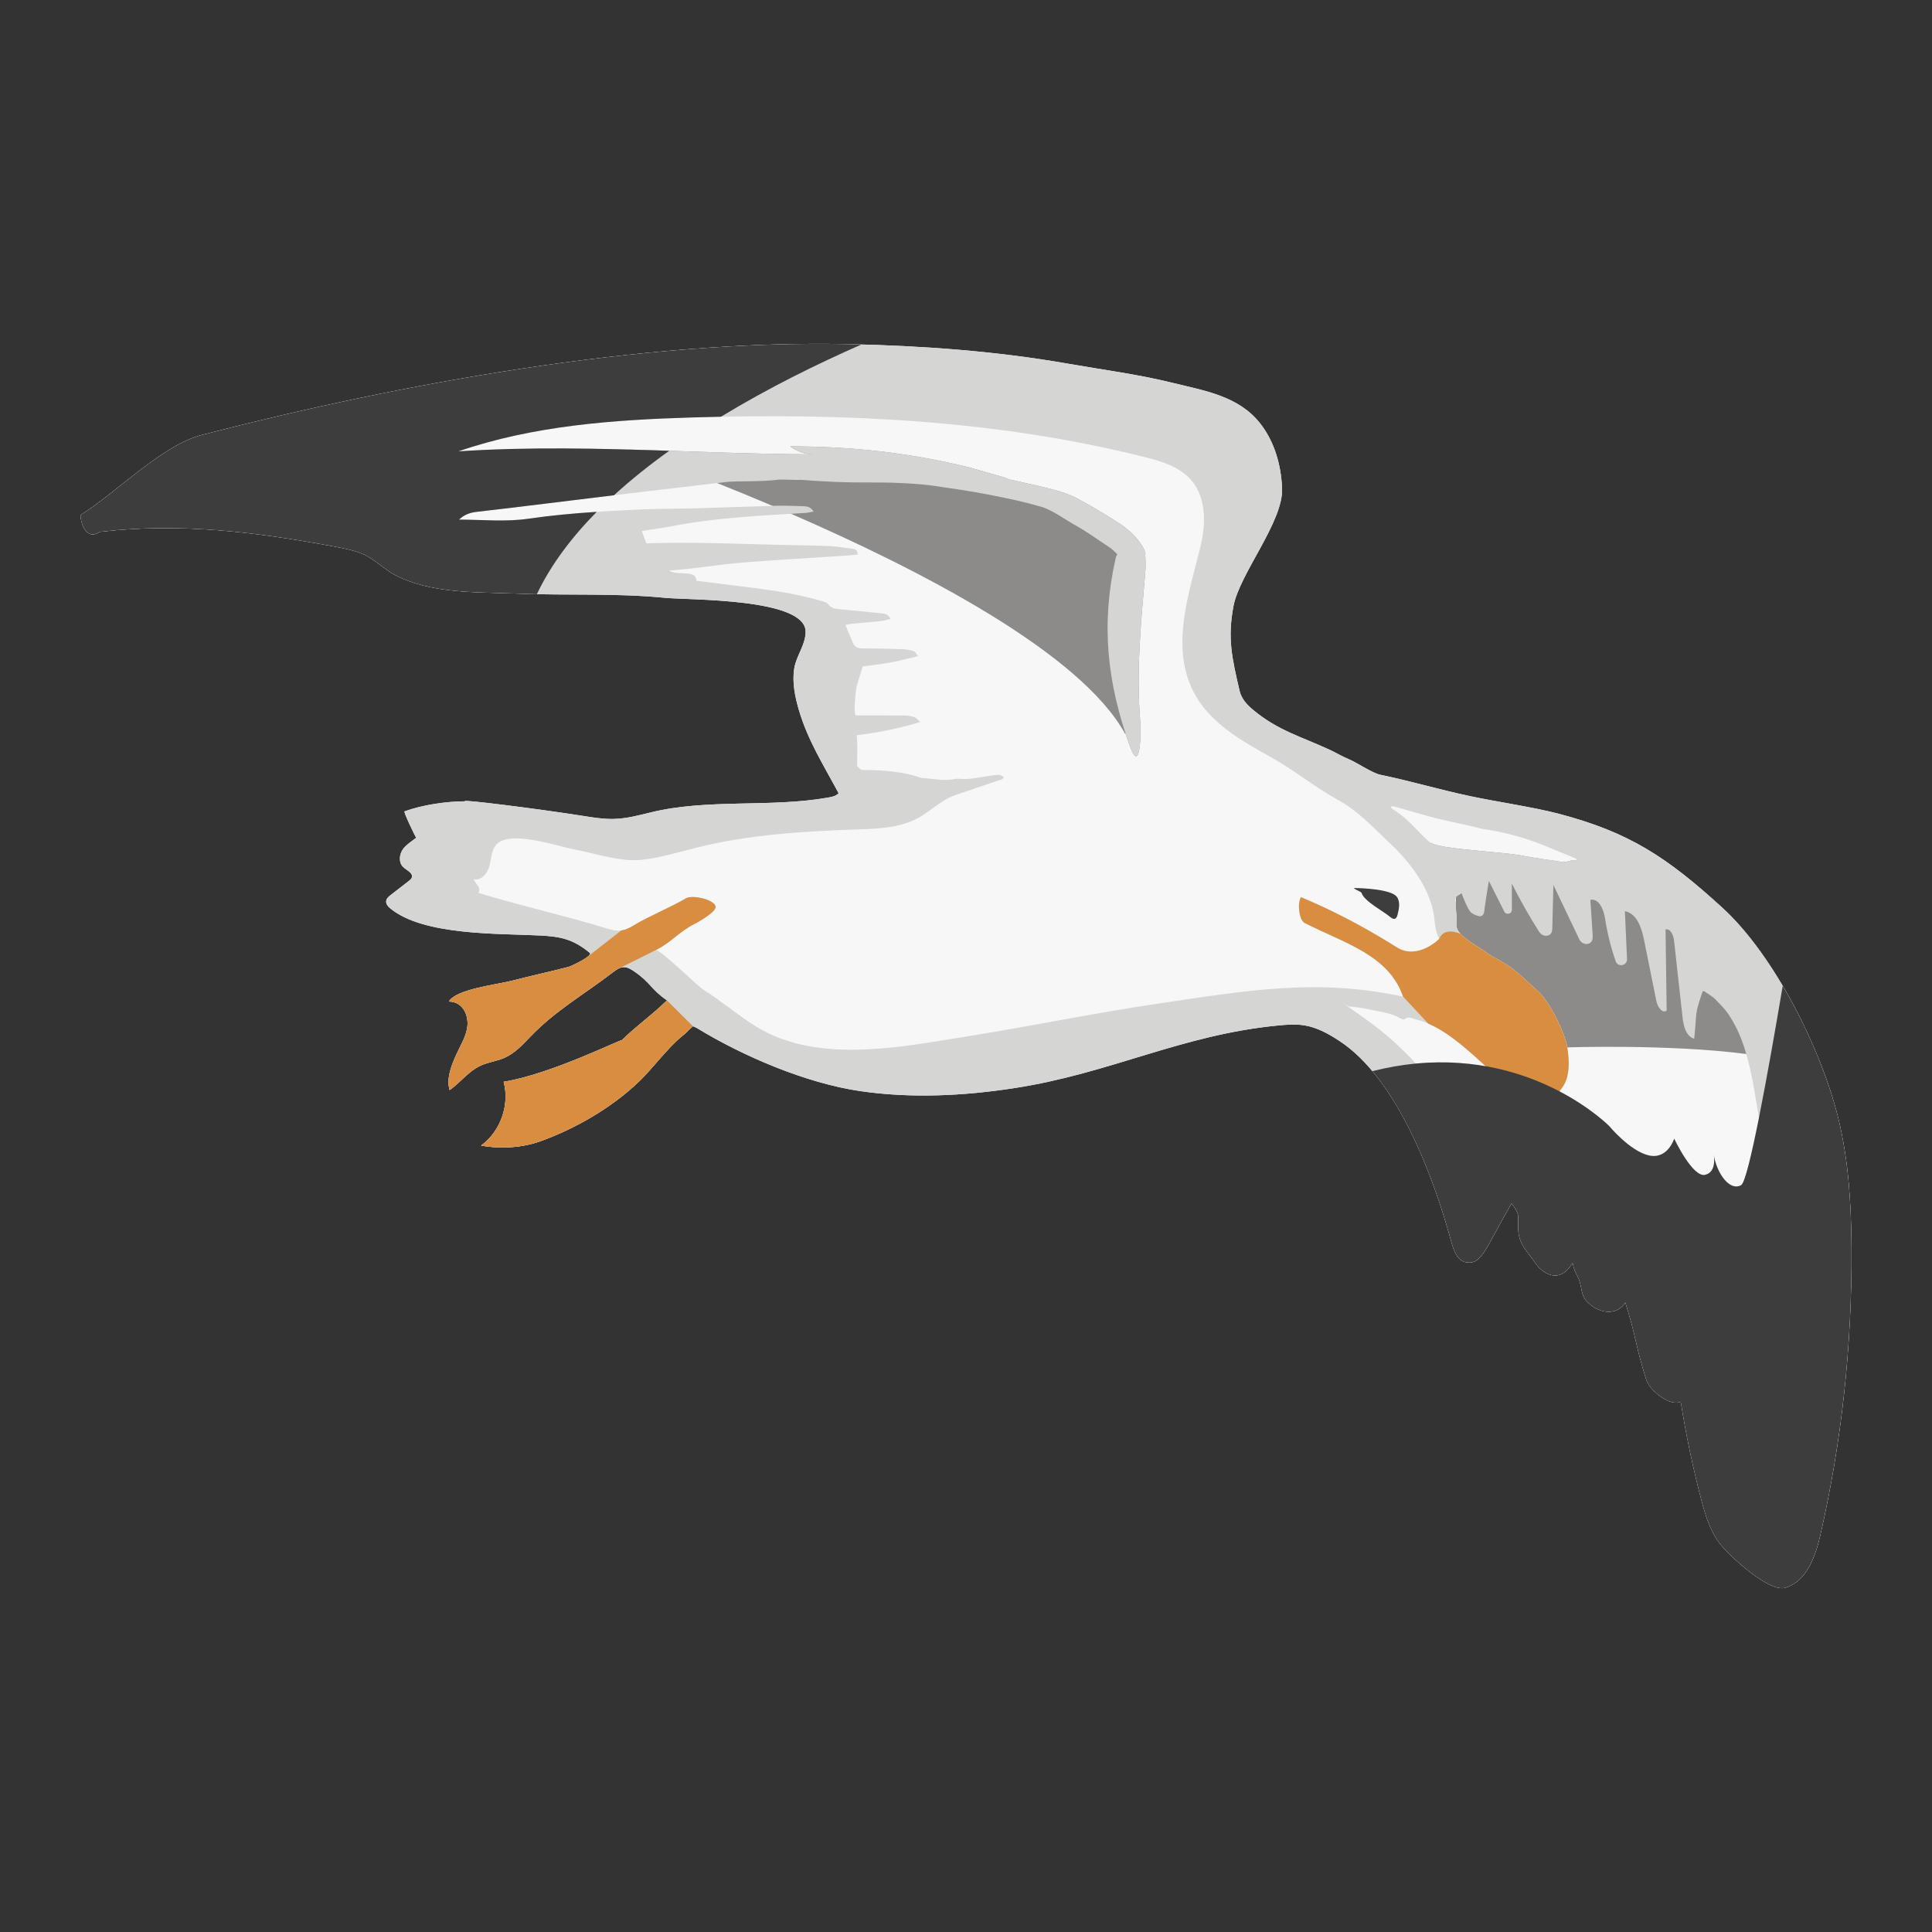 <?xml version="1.0" encoding="utf-8"?>
<!-- Designed by Vexels.com - 2019 All Rights Reserved - https://vexels.com/terms-and-conditions/  -->
<svg version="1.1" id="Capa_1" xmlns="http://www.w3.org/2000/svg" xmlns:xlink="http://www.w3.org/1999/xlink" x="0px" y="0px"
	 viewBox="0 0 1200 1200" enable-background="new 0 0 1200 1200" xml:space="preserve">
<rect x="0" y="0" width="1200" height="1200" fill="#333333" stroke="none"/>
<g>
	<g>
		<path fill="#F7F7F7" d="M1141.769,694.496c-10.458-42.653-39.688-101.218-72.034-130.739
			c-34.469-31.46-57.999-46.966-102.091-58.455c-15.06-3.925-38.998-7.492-54.222-10.734c-20.848-4.439-35.491-9.046-56.354-13.417
			c-4.595-0.963-14.942-7.849-19.309-9.607c-4.066-1.637-7.841-3.98-11.832-5.823c-17.878-8.254-31.936-11.9-47.114-24.4
			c-4.049-3.335-7.687-6.98-8.958-12.498c-4.67-20.269-7.523-32.301-3.718-52.384c3.826-20.191,31.048-52.401,30.187-73.16
			c-0.6-14.455-4.735-29.084-13.723-40.421c-13.48-17.003-34.587-20.188-54.362-25.08c-21.426-5.3-43.366-8.119-65.082-11.917
			c-44.863-7.847-90.423-11.107-135.918-12.099c-128.179-2.794-277.627,24.283-401.758,56.359
			c-25.161,6.502-53.358,36.128-75.473,49.776c0.2,5.639,3.65,15.689,11.716,10.657c0.534-0.333,1.303-0.32,1.971-0.395
			c48.753-5.483,94.438,0.244,142.604,9.047c6.977,1.275,14.039,2.576,20.484,5.536c4.921,2.259,13.006,9.404,17.778,11.963
			c22.721,12.251,51.588,10.97,76.709,11.994c31.924,1.301,60.169-0.461,91.968,2.635c15.147,1.475,87.534,0.079,87.139,21.234
			c-0.155,8.317-5.706,14.483-7.049,22.556c-1.438,8.639,0.501,17.896,2.951,26.165c5.595,18.882,15.476,34.314,24.593,51.41
			c-1.989,2.047-4.468,2.321-7.463,2.838c-35.48,6.118-74.203,0.465-109.199,9.064c-7.509,1.845-15.063,3.835-22.792,4.056
			c-6.232,0.178-12.432-0.799-18.59-1.773c-29.356-4.644-78.598-10.763-73.862-9.178c-11.885,0.027-26.783,2.256-37.697,6.255
			c-0.789,0.289,6.649,15.676,7.264,16.386c-2.525,1.975-6.094,4.18-8.136,6.933c-2.455,3.31-2.941,8.473,0.065,11.291
			c2.206,2.068,6.305,3.7,5.294,6.55c-0.309,0.871-1.076,1.484-1.807,2.05c-3.726,2.881-7.452,5.763-11.179,8.644
			c-1.317,1.019-2.741,2.22-2.923,3.875c-0.205,1.877,1.274,3.489,2.739,4.681c20.762,16.902,67.419,15.349,93.062,16.693
			c12.708,0.666,20.422,2.331,30.675,10.782c2.205,1.804-11.488,8.282-13.143,8.713c-11.679,3.041-23.497,5.573-35.184,8.608
			c-9.002,2.338-34.817,5.184-39.158,12.903c9.059,0.06,12.869,9.361,11.185,17.31c-1.203,5.68-4.395,10.701-6.763,16.002
			c-3,6.715-6.018,14.384-4.018,21.664c7.312-4.988,12.351-12.98,21.951-16.248c4.066-1.384,8.366-2.095,12.287-3.847
			c6.206-2.772,10.978-7.911,15.682-12.816c15.958-16.639,33.085-26.083,51.367-40.131c2.106-1.618,4.44-3.292,7.095-3.268
			c2.399,0.022,4.536,1.431,6.514,2.788c9.986,6.849,10.167,10.993,20.153,17.842c-10.151,9.867-18.026,14.956-28.177,24.822
			c0.889-1.395-43.867,21.092-73.272,25.737c3.863,14.383-1.976,30.866-14.032,39.61c11.723,2.143,25.438,1.411,36.653-2.62
			c21.468-7.715,44.538-20.712,62.056-37.753c7.653-7.445,17.248-20.305,25.574-27.114c5.598-4.578,1.834-1.863,7.299-6.636
			c0.913,0.412,1.728,0.68,2.441,1.116c28.498,17.439,67.782,34.283,101.545,39.191c31.694,4.607,64.119,2.991,95.68-1.874
			c60.002-9.249,103.311-32.999,163.735-38.897c5.537-0.54,11.153-0.961,16.639-0.033c7.791,1.318,14.872,5.276,21.479,9.609
			c35.741,23.438,58.267,83.557,69.545,124.782c1.467,5.362,3.741,11.832,9.228,12.728c9.835,1.605,11.724-8.392,28.16-36.569
			c5.646,7.131,3.797,7.432,4.193,16.519c0.396,9.087,5.753,13.401,10.889,20.908c3.271,4.78,14.089,14.088,22.876-0.537
			c1.492,8.037,3.682,7.006,5.174,15.043c0.559,3.01,1.193,6.18,3.223,8.472c6.929,7.828,18.69,9.978,24.326,1.173
			c6.604,20.474,6.478,27.644,13.082,48.118c2.178,6.754,15.062,16.718,21.35,13.428c3.221,20.446,7.466,40.731,12.713,60.753
			c2.584,9.858,5.557,19.945,11.941,27.888c6.384,7.944,30.212,29.695,40.035,26.979c13.42-3.711,18.946-19.409,22.047-32.983
			c13.29-58.162,19.632-117.881,19.294-177.541C1149.832,748.418,1148.262,720.975,1141.769,694.496z"/>
	</g>
	<path fill="#8C8B89" d="M1069.735,563.756c-3.708-3.385-7.271-6.55-10.766-9.58l-80.051-19.693l-1.144-0.214
		c-2.314-0.174-3.913,1.383-7.831,1.221c-3.11-0.934-5.367-0.75-19.368-3.105c-8.164-1.373-0.854-0.359-9.04-1.561
		c-7.525-1.105-15.15-1.516-22.718-2.351c-9.749-1.076-10.025-0.851-19.73-2.254c-2.352-0.34-9.375-1.549-11.159-3.14
		c0,0,16.059,17.345,16.376,34.312c0,0.004,0,0.007,0,0.011c0.032,1.724-0.046,3.325-0.179,4.854
		c0.339,4.035,0.79,8.102,0.496,12.102c-0.468,6.366,11.422,12.198,16.521,15.831c3.189,2.271,6.474,4.422,9.951,6.222
		c10.089,5.222,15.666,11.881,23.839,18.913c7.125,6.132,16.975,25.653,18.533,35.221c0,0,63.256-2.125,111.138,4.112
		c23.532,3.065,43.351,8.148,50.122,16.497C1121.092,632.441,1096.484,588.17,1069.735,563.756z"/>
	<path fill="#8C8B89" d="M711.266,344.257c0.1-0.037,0.19-0.053,0.293-0.096c-0.379-1.168-0.569-2.285-1.076-3.233
		c-3.701-6.911-9.373-12.042-15.809-16.178c-8.369-5.377-16.921-10.516-25.689-15.206c-4.57-2.445-9.673-4.082-14.712-5.421
		c-8.658-2.301-17.456-4.076-26.192-6.087c-1.288-0.297-2.559-0.673-3.819-1.363l-22.294-6.388
		c-37.925-9.245-72.564-12.935-111.197-13.082c4.077,3.199,9.238,4.988,14.42,4.998c-38.504-0.147-76.586-1.957-114.663-2.983
		c11.552,4.135,31.062,11.31,54.902,20.819c10.712,4.273,22.29,9.015,34.418,14.167c3.761,1.598,7.576,3.237,11.432,4.911
		C572,354.163,671.244,405.541,698.827,455.785c0.109-0.031,0.217-0.054,0.326-0.069c0.913,2.757,1.867,5.525,2.888,8.313
		c2.463,6.721,4.021,6.743,4.98,3.961c1.519-4.406,1.538-15.843,1.283-18.86c-2.672-31.46,0.289-61.876,3.015-93.156
		c0.335-3.844,0.317-7.764-0.031-11.605C711.284,344.328,711.271,344.296,711.266,344.257z"/>
	<g>
		<path fill="#D5D5D4" d="M1141.769,694.496c-10.458-42.653-39.688-101.218-72.034-130.739
			c-34.469-31.46-57.999-46.966-102.091-58.455c-15.06-3.925-38.998-7.492-54.222-10.734c-20.848-4.439-35.491-9.046-56.354-13.417
			c-4.595-0.963-14.942-7.849-19.309-9.607c-4.066-1.637-7.841-3.98-11.832-5.823c-17.878-8.254-31.936-11.9-47.114-24.4
			c-4.049-3.335-7.687-6.98-8.958-12.498c-4.67-20.269-7.523-32.301-3.718-52.384c3.826-20.191,31.048-52.401,30.187-73.16
			c-0.6-14.455-4.735-29.084-13.723-40.421c-13.48-17.003-34.587-20.188-54.362-25.08c-21.426-5.3-43.366-8.119-65.082-11.917
			c-44.863-7.847-90.423-11.107-135.918-12.099c-128.179-2.794-277.627,24.283-401.758,56.359
			c-25.161,6.502-53.358,36.128-75.473,49.776c0.2,5.639,3.65,15.689,11.716,10.657c0.534-0.333,1.303-0.32,1.971-0.395
			c48.753-5.483,94.438,0.244,142.604,9.047c6.977,1.275,14.039,2.576,20.484,5.536c4.921,2.259,13.006,9.404,17.778,11.963
			c22.721,12.251,51.588,10.97,76.709,11.994c31.924,1.301,60.169-0.461,91.968,2.635c15.147,1.475,87.534,0.079,87.139,21.234
			c-0.155,8.317-5.706,14.483-7.049,22.556c-1.438,8.639,0.501,17.896,2.951,26.165c5.595,18.882,15.476,34.314,24.593,51.41
			c-1.989,2.047-4.468,2.321-7.463,2.838c-35.48,6.118-74.203,0.465-109.199,9.064c-7.509,1.845-15.063,3.835-22.792,4.056
			c-6.232,0.178-12.432-0.799-18.59-1.773c-29.356-4.644-78.598-10.763-73.862-9.178c-11.885,0.027-26.783,2.256-37.697,6.255
			c-0.789,0.289,6.649,15.676,7.264,16.386c-2.525,1.975-6.094,4.18-8.136,6.933c-2.455,3.31-2.941,8.473,0.065,11.291
			c2.206,2.068,6.305,3.7,5.294,6.55c-0.309,0.871-1.076,1.484-1.807,2.05c-3.726,2.881-7.452,5.763-11.179,8.644
			c-1.317,1.019-2.741,2.22-2.923,3.875c-0.205,1.877,1.274,3.489,2.739,4.681c20.762,16.902,67.419,15.349,93.062,16.693
			c12.708,0.666,20.422,2.331,30.675,10.782c2.205,1.804-11.488,8.282-13.143,8.713c-11.679,3.041-23.497,5.573-35.184,8.608
			c-9.002,2.338-34.817,5.184-39.158,12.903c9.059,0.06,12.869,9.361,11.185,17.31c-1.203,5.68-4.395,10.701-6.763,16.002
			c-3,6.715-6.018,14.384-4.018,21.664c7.312-4.988,12.351-12.98,21.951-16.248c4.066-1.384,8.366-2.095,12.287-3.847
			c6.206-2.772,10.978-7.911,15.682-12.816c15.958-16.639,33.085-26.083,51.367-40.131c2.106-1.618,4.44-3.292,7.095-3.268
			c2.399,0.022,4.536,1.431,6.514,2.788c9.986,6.849,10.167,10.993,20.153,17.842c-10.151,9.867-18.026,14.956-28.177,24.822
			c0.889-1.395-43.867,21.092-73.272,25.737c3.863,14.383-1.976,30.866-14.032,39.61c11.723,2.143,25.438,1.411,36.653-2.62
			c21.468-7.715,44.538-20.712,62.056-37.753c7.653-7.445,17.248-20.305,25.574-27.114c5.598-4.578,1.834-1.863,7.299-6.636
			c0.913,0.412,1.728,0.68,2.441,1.116c28.498,17.439,67.782,34.283,101.545,39.191c31.694,4.607,64.119,2.991,95.68-1.874
			c60.002-9.249,103.311-32.999,163.735-38.897c5.537-0.54,11.153-0.961,16.639-0.033c7.791,1.318,14.872,5.276,21.479,9.609
			c35.741,23.438,58.267,83.557,69.545,124.782c1.467,5.362,3.741,11.832,9.228,12.728c9.835,1.605,11.724-8.392,28.16-36.569
			c5.646,7.131,3.797,7.432,4.193,16.519c0.396,9.087,5.753,13.401,10.889,20.908c3.271,4.78,14.089,14.088,22.876-0.537
			c1.492,8.037,3.682,7.006,5.174,15.043c0.559,3.01,1.193,6.18,3.223,8.472c6.929,7.828,18.69,9.978,24.326,1.173
			c6.604,20.474,6.478,27.644,13.082,48.118c2.178,6.754,15.062,16.718,21.35,13.428c3.221,20.446,7.466,40.731,12.713,60.753
			c2.584,9.858,5.557,19.945,11.941,27.888c6.384,7.944,30.212,29.695,40.035,26.979c13.42-3.711,18.946-19.409,22.047-32.983
			c13.29-58.162,19.632-117.881,19.294-177.541C1149.832,748.418,1148.262,720.975,1141.769,694.496z M338.256,618.625
			c-7.248,0.646-11.792,5.712-16.814,9.825c-5.928,4.855-8.549,7.617-15.4,11.009c-0.865,0.428-1.78,0.754-3.605,1.518
			c0-6.185,1.454-11.009,1.454-16.234c9.947-2.26,36.946-8.844,40.257-10.091C341.511,616.499,339.965,618.473,338.256,618.625z
			 M324.419,694.496c0.364-5.332,0.69-10.112,1.044-15.302c12.034-2.727,23.75-5.381,35.465-8.036
			c0.172,0.438,0.344,0.875,0.516,1.313C349.275,679.71,337.105,686.949,324.419,694.496z M865.339,500.773
			c6.215,1.603,1.087,0.356,7.279,2.046c6.682,1.824,13.297,3.91,20.021,5.561c9.354,2.297,18.854,4.023,28.163,6.479
			c8.051,1.176,13.349,2.151,24.67,5.424c10.793,3.247,21.105,8.097,31.625,12.244c0.758,0.299,1.448,0.771,2.169,1.162
			c-0.116,0.265-0.232,0.53-0.347,0.795c-3.019-0.926-4.447,1.194-8.975,1.006c-3.11-0.934-5.367-0.75-19.368-3.105
			c-8.164-1.373-0.854-0.359-9.04-1.561c-7.525-1.105-15.15-1.516-22.717-2.351c-9.749-1.076-10.026-0.851-19.73-2.254
			c-2.352-0.34-9.375-1.549-11.16-3.14c-9.096-8.111-12.376-13.952-22.732-20.376c-0.526-0.326-0.89-0.911-1.544-1.601
			C864.461,500.933,864.947,500.672,865.339,500.773z M532.509,463.736c-0.115-2.259-0.223-4.376-0.362-7.107
			c13.201-1.521,25.842-4.107,39.404-8.143c-1.732-1.53-2.503-2.688-3.542-3.026c-1.9-0.618-3.955-1.018-5.951-1.04
			c-9.65-0.106-19.301-0.054-28.952-0.069c-0.5-0.001-1-0.102-1.696-0.178c-1.53-2.827,0.506-17.32,0.506-17.32
			c1.305-4.327,2.496-8.277,3.901-12.937c5.257-0.712,11.09-1.293,16.838-2.341c5.601-1.021,11.115-2.518,17.559-4.013
			c-1.269-1.582-1.775-2.861-2.588-3.101c-2.234-0.661-4.588-1.156-6.911-1.236c-8.465-0.291-16.936-0.482-25.405-0.5
			c-2.767-0.006-4.503-1.054-5.543-3.486c-1.516-3.548-3.011-7.106-4.697-11.091c1.637-0.31,2.711-0.602,3.802-0.706
			c6.239-0.596,12.488-1.094,18.721-1.749c1.717-0.18,3.391-0.783,5.433-1.277c-1.365-3.283-3.799-3.246-5.8-3.47
			c-8.413-0.944-16.845-1.71-25.275-2.5c-2.89-0.271-5.669-0.458-7.616-3.223c-0.671-0.952-2.254-1.407-3.512-1.777
			c-13.357-3.928-27.031-6.274-40.816-8.03c-12.418-1.582-24.844-3.1-37.478-4.672c0.065-2.619-1.736-4.045-4.467-4.373
			c-2.35-0.282-4.734-0.274-7.097-0.468c-1.802-0.148-3.593-0.414-5.364-1.512c4.121-0.375,8.25-0.672,12.36-1.138
			c11.439-1.298,22.841-3.03,34.31-3.928c21.106-1.652,42.249-2.822,63.376-4.214c2.31-0.152,4.611-0.439,7.145-0.685
			c-0.108-2.607-1.459-3.347-3.234-3.571c-4.699-0.595-9.392-1.401-14.111-1.635c-8.289-0.411-16.596-0.483-24.896-0.652
			c-26.25-0.536-52.512-1.773-78.747-1.351c-3.43,0.055-6.858,0.17-10.287,0.31c-0.869-2.388-2.539-6.478-2.899-7.725
			c6.618-1.041,12.99-1.852,19.285-3.066c27.201-5.25,54.791-6.469,82.34-8.156c1.551-0.095,3.084-0.497,5.102-0.836
			c-1.81-2.862-3.969-3.254-6.163-3.319c-5.755-0.171-11.519-0.436-17.269-0.285c-16.09,0.424-32.172,1.105-48.261,1.557
			c-12.363,0.348-24.745,0.221-37.094,0.802c-22.842,1.076-45.677,2.365-68.34,5.681c-13.983,2.046-27.997,0.615-43.106,0.551
			c3.867-3.657,7.721-4.446,11.676-4.899c33.468-3.838,66.937-8.194,100.42-12.128c17.906-2.104,35.813-4.208,53.72-6.312
			c6.109-0.718,21.559-0.057,32.132-1.392c-0.183-0.412,14.019,0.327,13.753,0c16.813,1.274,27.554,1.795,48.638,1.677
			c9.065-0.051,25.175,0.695,34.214,2.013c12.226,1.782,23.105,3.318,35.221,5.702c12.274,2.415,19.843,3.953,31.866,7.38
			c6.589,1.878,14.447,7.706,20.462,11.069c8.239,4.607,13.703,8.739,21.605,13.923c1.91,1.253,3.563,2.908,5.23,4.526
			c-0.665,0.694-0.963,1.759-1.236,2.985c-8.943,40.233-5.4,76.83,9.231,116.752c2.463,6.721,4.02,6.743,4.979,3.961
			c1.519-4.406,1.539-15.843,1.283-18.86c-2.672-31.46,0.289-61.876,3.015-93.156c0.335-3.844,0.317-7.764-0.031-11.605
			c-0.003-0.039-0.016-0.071-0.021-0.11c0.1-0.037,0.19-0.053,0.293-0.096c-0.379-1.168-0.569-2.285-1.076-3.233
			c-3.701-6.911-9.373-12.042-15.809-16.178c-8.369-5.377-16.921-10.516-25.689-15.206c-4.57-2.445-9.673-4.082-14.711-5.421
			c-8.658-2.301-17.456-4.076-26.192-6.087c-1.288-0.297-2.559-0.673-3.819-1.363l-22.293-6.388
			c-37.925-9.245-72.564-12.935-111.197-13.082c4.076,3.199,9.238,4.988,14.42,4.998c-74.07-0.283-146.582-6.749-220.492-1.863
			c46.592-16.042,96.478-19.605,145.733-21.074c93.961-2.803,188.855,1.64,280.037,24.494c10.794,2.705,22.193,6.074,29.453,14.507
			c9.368,10.882,9.124,27.087,5.741,41.041c-6.999,28.868-18.973,62.044-4.279,90.544c9.737,18.884,29.389,30.176,47.999,40.426
			c13.828,7.617,26.82,18.351,40.649,25.968c14.103,7.768,21.852,16.852,33.619,27.841c12.859,12.008,25.721,29.364,27.296,46.961
			c1.588,17.747,8.45,18.66,23.939,28.422c12.022,7.577,22.606,17.086,30.99,28.557c13.333,18.242,1.365,31.72,3.018,34.847
			c-27.436-44.278-93.277-86.061-140.799-105.579c-2.368,3.422-1.361,14.15,2.348,16.036c24.376,12.393,52.212,19.806,61.049,45.684
			c-53.72-11.553-97.388-3.725-151.748,4.284c-39.468,5.815-78.546,13.94-117.934,20.238c-34.541,5.523-74.395,13.587-108.856,4.091
			c-24.763-6.824-34.674-19.299-56.187-32.975c-3.442-2.188-27.323-25.59-29.518-24.485c10.491-5.279,13.938-11.162,24.429-16.441
			c2.832-1.425,13.511-7.639,12.804-10.729c-1.005-4.392-14.593-7.362-18.449-5.032c-7.974,4.82-23.222,11.281-31.196,16.101
			c-2.792,1.688-5.687,3.413-8.921,3.849c-3.388,0.457-6.783-0.549-10.053-1.544c-26.936-8.19-51.702-13.57-78.639-21.76
			c1.58-3.885-1.413-4.734-3.052-8.596c4.448,1.358,8.489-3.344,9.711-7.831c1.222-4.487,1.191-9.551,4.06-13.21
			c7.883-10.055,38.523,0.728,48.802,2.621c12.592,2.319,28.023,7.709,40.944,6.523c11.941-1.11,23.461-4.786,35.093-7.68
			c32.739-8.147,66.668-10.148,100.387-11.28c11.386-0.382,23.742-0.909,34.287-5.69c10.085-4.572,15.58-12.067,26.318-15.777
			c9.576-3.31,19.196-6.475,28.787-9.726c0.26-0.088,0.415-0.49,0.978-1.195c-0.953-0.549-1.838-1.491-2.706-1.477
			c-2.517,0.041-5.051,0.329-7.535,0.769c-4.505,0.8-6.444,1.139-11.205,1.688c-3.271,0.377-7.17-0.231-8.302,0
			c-7.223,1.476-12.059,0.204-19.337-0.415c-0.843-0.072-1.734-0.03-2.517-0.296c-11.356-3.861-23.121-4.679-34.987-4.791
			c-2.311-0.022-2.311-0.043-4.592-2.378L532.509,463.736z M1093.342,727.556c-4.496,49.277,4.29,90.767-25.237,129.6
			c-6.465-1.905-11.953-6.877-14.485-13.122c-1.339-3.302-2.111-7.221-5.088-9.178c-4.365-2.87-9.362,3.163-11.108,6.398
			c2.291-4.244-13.943-40.796-17.585-44.557c-6.721-6.94-18.216-15.434-23.397-7.281c-3.247-8.464-2.5-11.151-6.831-19.455
			c-1.761-3.376-3.059-10.32-6.754-11.238c-7.07-1.756-12.459-1.201-16.353,4.528c-2.071-12.53-3.741-14.842-6.793-27.17
			c-1.601-6.468-6.348-12.966-14.089-14.763c-3.085-0.716-6.355-0.292-9.275,0.934c-7.176,3.015-11.53,9.481-15.672,15.733
			c-9.793-24.86-17.8-49.565-35.139-70.382c-11.397-13.682-24.365-25.637-38.976-35.815c-4.289-2.988-8.557-6.008-12.79-9.076
			c-1.043-0.756,6.342,4.13,4.512,2.416c4.532,0.578,7.834,0.84,11.069,1.599c7.367,1.73,13.874,1.931,20.631,5.88
			c0.682,0.399,1.984,0.818,2.355,0.493c2.464-2.159,4.795-0.476,7.108,0.081c25.03,6.036,45.297,34.524,66.847,48.49
			c1.834,1.188,3.774,2.503,4.581,4.534c0.807,2.031-0.225,4.907-2.401,5.117c7.159,1.535,20.039-12.068,23.119-17.849
			c1.266-2.377,4.22-8.507,1.872-22.93c-1.557-9.568-11.407-29.089-18.533-35.221c-8.173-7.032-13.75-13.691-23.839-18.913
			c-3.476-1.799-6.762-3.951-9.951-6.222c-5.099-3.633-16.989-9.464-16.522-15.831c0.32-4.351-0.247-8.78-0.586-13.161
			c-0.303-3.92-0.405-3.912,3.852-6.35c0.467,1.284,0.824,2.542,1.37,3.712c1.205,2.585,2.179,5.377,3.885,7.593
			c1.088,1.413,3.228,2.261,5.062,2.793c2.289,0.664,3.54-0.913,3.703-3.033c0.146-1.895,2.753-18.97,2.93-18.616l9.5,18.904
			c1.181,2.349,4.724,1.507,4.72-1.123l-0.021-16.269c5.145,10.311,10.834,20.351,17.035,30.064
			c1.236,1.936,3.699,2.937,5.819,2.055c2.114-0.879,2.244-2.966,2.291-4.829c0.221-8.802,0.442-17.605,0.663-26.407l16.112,33.761
			c1.091,2.286,3.807,3.571,6.119,2.537c2.297-1.028,2.288-3.548,2.146-5.702c-0.471-7.132-0.941-14.264-1.412-21.396
			c5.583-1.025,8.344,6.427,9.205,12.037c1.366,8.902,3.564,17.675,6.546,26.173c1.371,3.906,7.212,2.73,7.025-1.406
			c-0.447-9.909-0.896-19.817-1.343-29.726c7.435,1.339,10.371,10.239,11.865,17.645c2.577,12.77,5.154,25.539,7.732,38.309
			c0.677,3.355,3.529,7.722,6.36,5.799l-0.698-50.448c3.281-0.567,4.93,3.789,5.297,7.098c1.75,15.805,3.501,31.61,5.252,47.415
			c0.595,5.368,2.076,11.86,7.253,13.398c1.823-17.617,0.119-14.447,5.116-29.059c0.191-0.557,0.858-0.69,1.324-0.329
			c2.225,1.726,4.486,2.661,7.052,5.269c5.876,5.971,7.684,8.084,11.656,15.388c8.689,15.976,11.695,37.722,14.789,56.223
			C1094.166,704.202,1094.404,715.923,1093.342,727.556z"/>
	</g>
	<g>
		<g>
			<path fill="#D88D40" d="M444.473,562.996c-1.005-4.392-14.593-7.362-18.449-5.032c-7.974,4.82-23.222,11.281-31.196,16.101
				c-2.792,1.688-5.687,3.413-8.92,3.849l-20.354,15.873c0,0-0.009,0.001-0.009,0.001c-2.883,2.607-11.111,6.44-12.372,6.768
				c-11.679,3.041-23.498,5.573-35.184,8.608c-9.002,2.338-34.817,5.184-39.158,12.903c9.059,0.06,12.869,9.361,11.185,17.31
				c-1.204,5.68-4.395,10.701-6.763,16.002c-3,6.715-6.018,14.384-4.018,21.664c7.312-4.988,12.351-12.98,21.951-16.248
				c4.066-1.384,8.366-2.095,12.288-3.847c6.205-2.772,10.977-7.911,15.682-12.816c15.958-16.639,33.085-26.083,51.367-40.131
				c0.856-0.658,1.753-1.319,2.69-1.878l0.001,0c0.553-0.33,1.122-0.62,1.708-0.85l22.319-11.107
				c10.491-5.279,13.938-11.162,24.429-16.441C434.501,572.301,445.181,566.086,444.473,562.996z"/>
			<path fill="#D88D40" d="M386.108,646.184c0.889-1.395-43.867,21.092-73.272,25.737c3.863,14.383-1.976,30.866-14.032,39.61
				c11.723,2.143,25.438,1.411,36.653-2.62c21.468-7.715,44.538-20.712,62.056-37.753c7.653-7.445,17.248-20.305,25.574-27.114
				c5.598-4.578,1.835-1.863,7.299-6.636l-16.101-16.045C404.133,631.229,396.258,636.318,386.108,646.184z"/>
		</g>
		<path fill="#D88D40" d="M973.457,650.545c-1.557-9.568-11.407-29.089-18.533-35.221c-8.173-7.032-13.75-13.691-23.839-18.913
			c-3.477-1.799-6.762-3.951-9.95-6.222c-3.524-2.51-10.286-6.071-13.976-10.132l-0.001,0c0,0-9.965-4.899-13.26,3.1
			c-0.001,0.002-0.002,0.004-0.003,0.006c0,0-13.124,13.279-26.218,5.317c-0.113-0.069-0.247-0.153-0.364-0.225
			c-0.618-0.379-1.3-0.808-2.044-1.283c-19.656-12.256-39.662-22.484-57.181-29.679c-2.368,3.422-1.361,14.15,2.348,16.036
			c24.376,12.393,52.212,19.806,61.049,45.684l15.626,16.757l0.05,0.061c21.568,9.256,39.838,33.341,59.127,45.842
			c1.834,1.188,3.774,2.503,4.581,4.534c0.807,2.031-0.225,4.907-2.401,5.117c7.159,1.535,20.039-12.068,23.119-17.849
			C972.851,671.099,975.805,664.969,973.457,650.545z"/>
	</g>
	<g>
		<path fill="#3D3D3D" d="M845.788,554.801c1.588,4.995,13.612,11.277,17.668,14.726c0.831,0.706,1.879,1.46,2.914,1.118
			c0.528-0.174,0.89-0.581,1.154-1.076c0.241-0.452,0.399-0.978,0.526-1.468c0.961-3.705,1.82-7.997-0.459-11.071
			c-3.44-4.638-20.969-5.447-26.768-5.446C842.478,553.155,845.398,553.576,845.788,554.801z"/>
		<g>
			<path fill="#3D3D3D" d="M527.232,213.761c-128.179-2.794-277.627,24.283-401.759,56.359
				c-25.161,6.502-53.358,36.128-75.473,49.776c0.2,5.639,3.651,15.689,11.717,10.657c0.534-0.333,1.303-0.32,1.971-0.395
				c48.753-5.483,94.438,0.244,142.604,9.047c6.977,1.275,14.039,2.576,20.484,5.536c4.921,2.259,13.005,9.404,17.778,11.963
				c22.721,12.251,51.588,10.97,76.709,11.994c4.122,0.168,8.178,0.282,12.192,0.365c8.642-18.212,21.553-35.3,37.178-51.15
				c-14.182,0.931-28.338,2.208-42.426,4.269c-13.984,2.046-27.997,0.615-43.106,0.551c3.867-3.657,7.721-4.446,11.676-4.899
				c28.188-3.232,56.376-6.819,84.574-10.225c10.637-9.725,22.214-18.945,34.333-27.627c-43.584-1.436-87.041-2.547-130.992,0.359
				c46.592-16.042,96.478-19.605,145.732-21.074c5.791-0.173,11.586-0.317,17.383-0.432c29.815-18.126,60.638-33.195,87.219-44.852
				C532.429,213.909,529.83,213.817,527.232,213.761z"/>
			<path fill="#3D3D3D" d="M1141.762,694.496c-6.116-24.947-18.66-55.33-34.488-82.169c-4.163,24.77-9.735,56.792-14.787,82.077
				c-4.589,22.974-8.747,40.379-11.019,41.678c-7.045,4.025-15.095-7.044-17.108-19.12c0,0,2.348,11.069-5.367,12.747
				c-7.715,1.677-19.12-22.474-19.12-22.474s-4.026,13.082-15.766,10.399c-11.74-2.683-24.486-18.114-24.486-18.114
				s-45.084-46.097-120.247-38.93c-8.599,0.82-17.602,2.364-26.965,4.727c24.071,28.74,40.096,73.295,49.039,105.986
				c1.467,5.362,3.741,11.832,9.228,12.728c9.835,1.605,11.724-8.392,28.161-36.569c5.646,7.131,3.797,7.432,4.193,16.519
				c0.397,9.087,5.753,13.401,10.889,20.908c3.271,4.78,14.089,14.089,22.876-0.537c1.492,8.037,3.682,7.006,5.174,15.043
				c0.559,3.01,1.193,6.18,3.222,8.472c6.929,7.828,18.69,9.978,24.326,1.173c6.604,20.474,6.478,27.644,13.082,48.118
				c2.178,6.754,15.061,16.718,21.35,13.428c3.221,20.446,7.466,40.731,12.713,60.753c2.584,9.858,5.557,19.945,11.941,27.888
				c6.384,7.944,30.212,29.695,40.035,26.979c13.42-3.711,18.946-19.408,22.047-32.983c13.29-58.161,19.632-117.881,19.294-177.54
				C1149.824,748.418,1148.254,720.975,1141.762,694.496z"/>
		</g>
	</g>
</g>
</svg>
